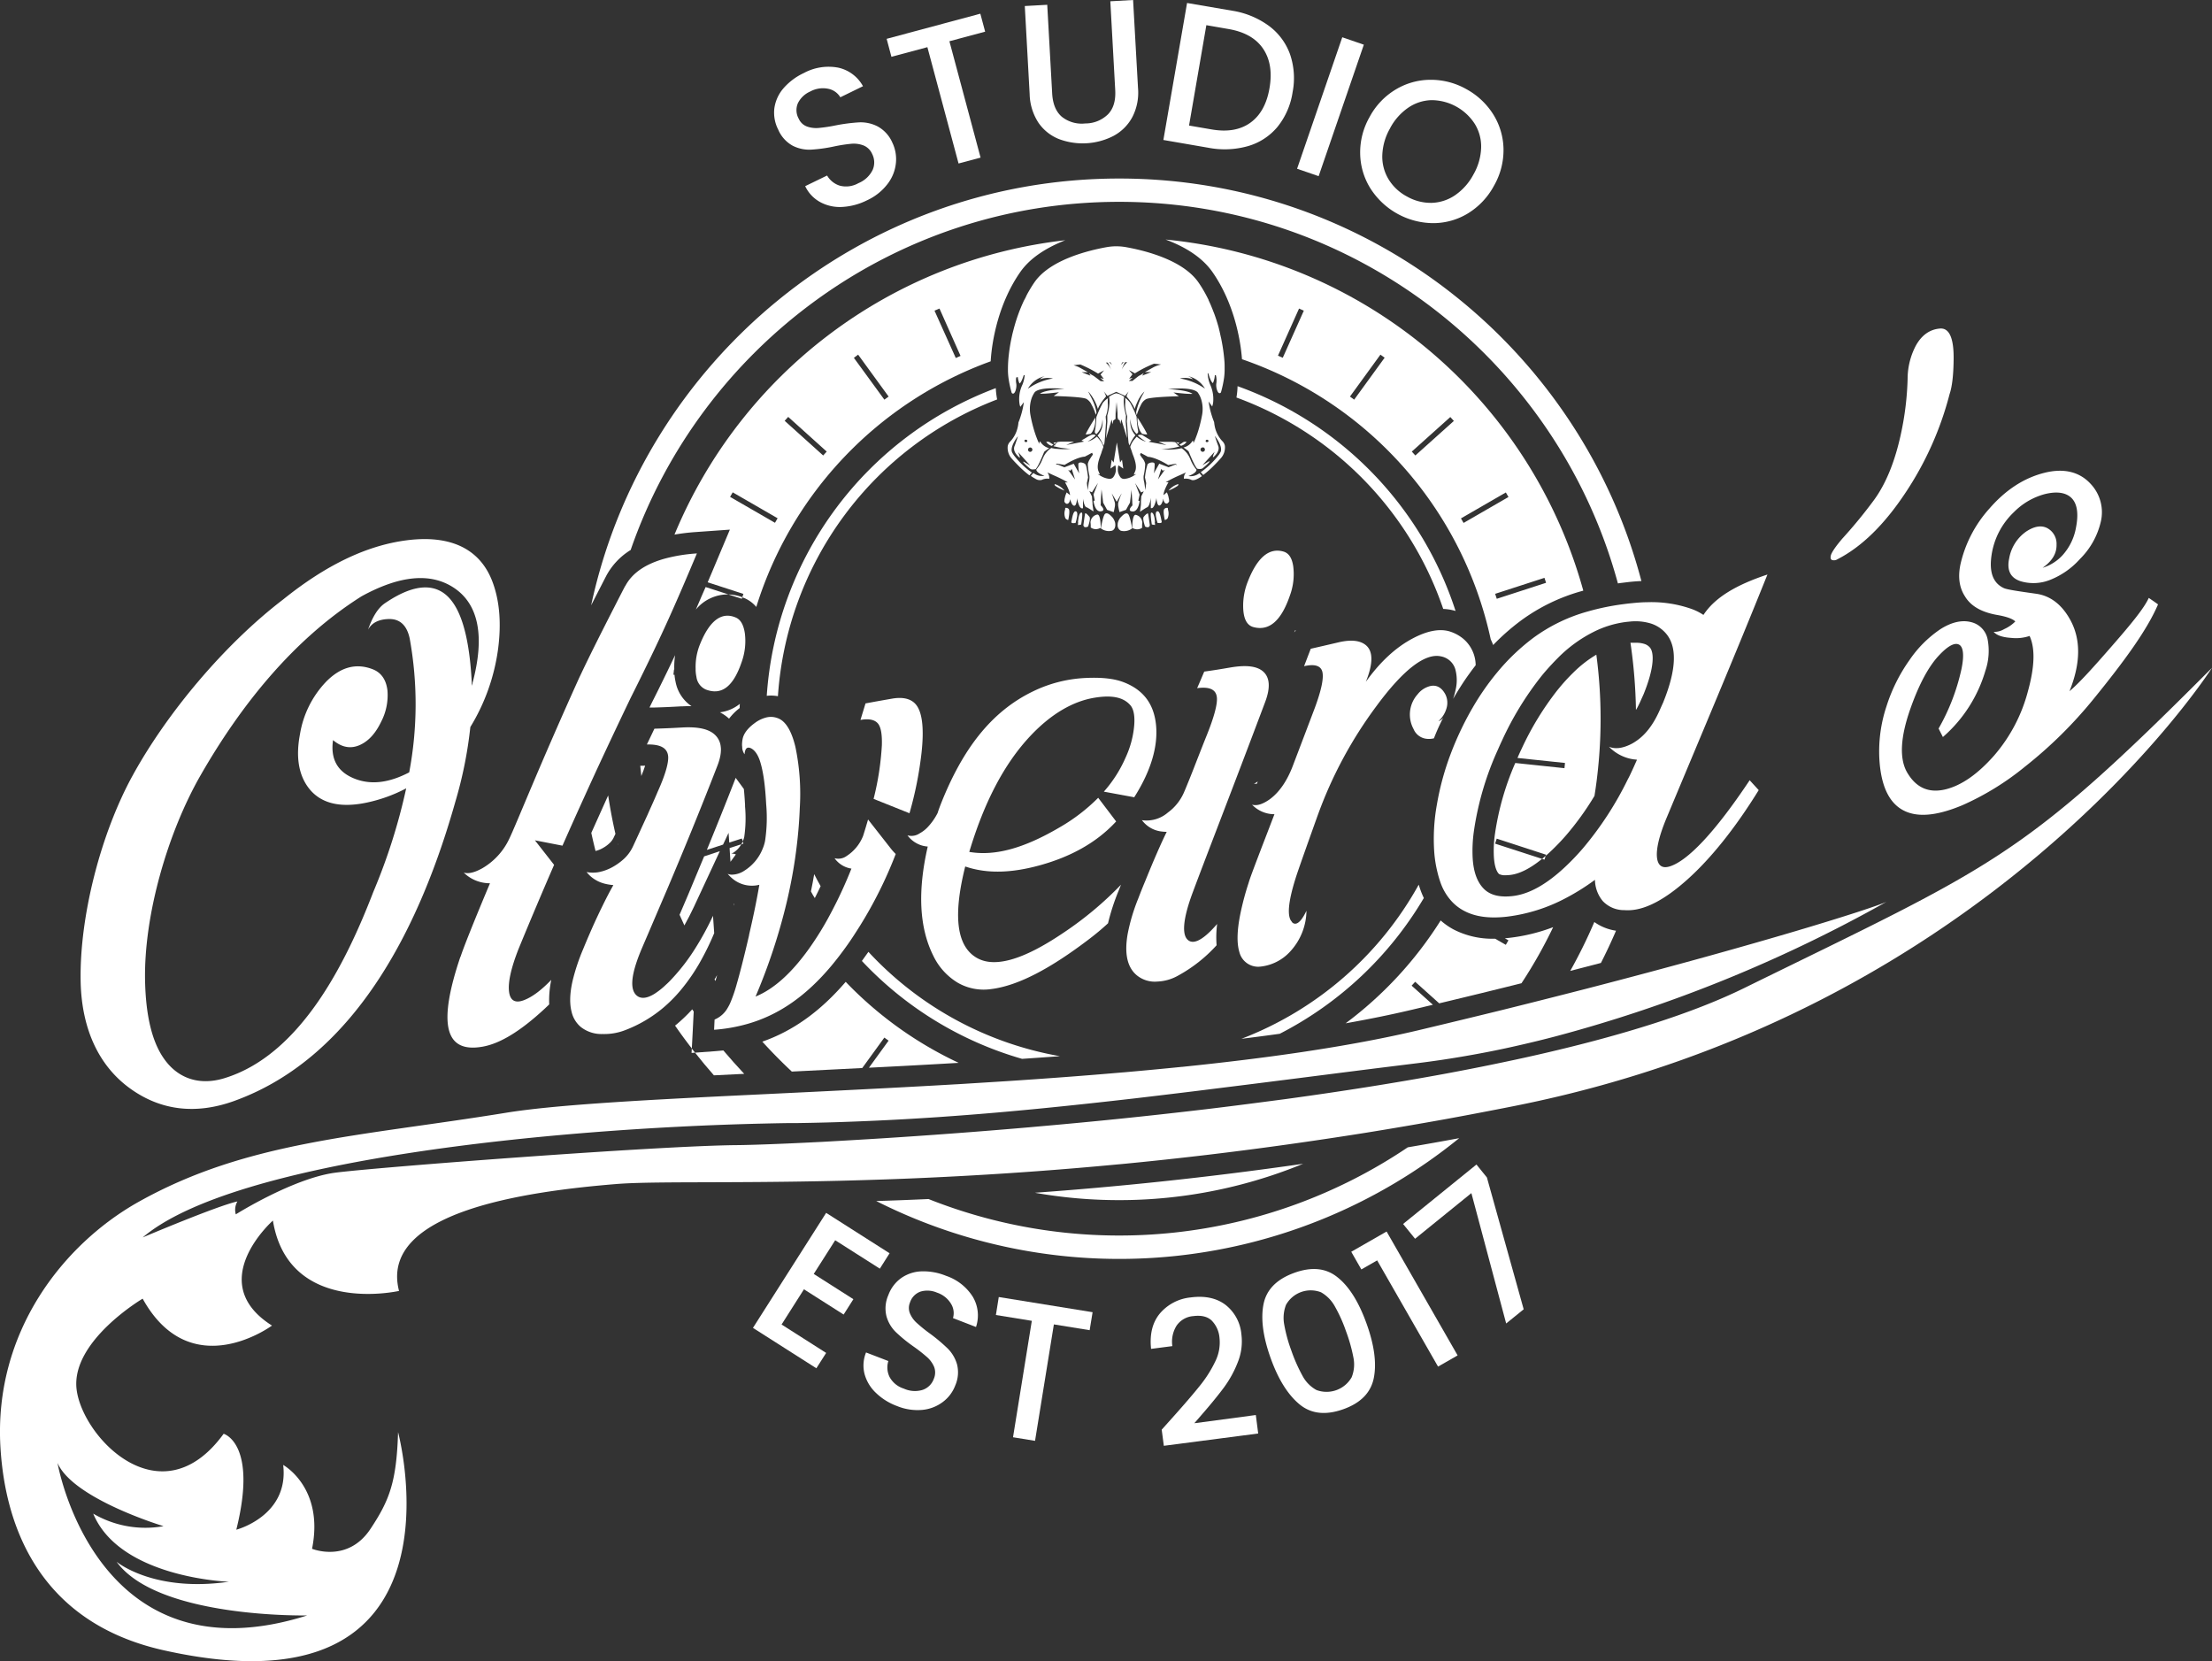 <svg xmlns="http://www.w3.org/2000/svg" viewBox="0 0 623.8 468.41"><rect x="0" y="0" width="623.8" height="468.41" fill="#333333" stroke="none"/><defs><style>.cls-1{fill:#fff;}</style></defs><g id="Camada_2" data-name="Camada 2"><g id="Camada_1-2" data-name="Camada 1"><path class="cls-1" d="M442.82,273.76c2.95-.76,5.84-1.5,8.65-2.24q2.28-4.47,4.26-9.09a14.05,14.05,0,0,1-6.12-2.45A142,142,0,0,1,442.82,273.76Z"/><path class="cls-1" d="M168.09,239.91a7.85,7.85,0,0,0,2.14-.92,8.66,8.66,0,0,0,1.29-.91l.09-.09a5.21,5.21,0,0,0,1.4-1.71c.17-.36.36-.74.55-1.16-.82-3.56-1.5-7.18-2.05-10.83-.39.85-.77,1.7-1.16,2.56q-1.8,4-3.6,8,.56,2.58,1.2,5.11Z"/><path class="cls-1" d="M461.94,199.14v0l.55-1.12c.44-1,.78-1.74,1-2.23,3.15-7.73,3-11.93,1.73-13.28a3.34,3.34,0,0,0-1.51-.95,7.45,7.45,0,0,0-2.38-.32c-.37,0-.74,0-1.13,0l-.4,0a145.87,145.87,0,0,1,1.55,18.94C461.55,199.88,461.75,199.52,461.94,199.14Z"/><path class="cls-1" d="M195.53,287.22l.1-2c-.14-.21-.29-.41-.42-.62a44.28,44.28,0,0,1-4.31,4.16c-.17.15-.35.29-.53.43,1.52,2.19,3.1,4.35,4.73,6.45l.29-5.56Z"/><path class="cls-1" d="M209.87,302.79q-3-3.21-5.88-6.6c-.72.08-1.44.15-2.17.2l-5.81.43c1.71,2.18,3.49,4.31,5.32,6.39Z"/><path class="cls-1" d="M397,323.51a145.6,145.6,0,0,1-135.15,14.58q-7.65.35-14.75.56A152,152,0,0,0,411.5,320.93Q404.15,322.29,397,323.51Z"/><path class="cls-1" d="M170.94,162.42h0a19.17,19.17,0,0,1,6.91-7.34c19.75-57.07,74-98.17,137.75-98.17,67.17,0,123.87,45.67,140.66,107.59l.67-.1,2.48-.3c1.24-.13,2.39-.22,3.48-.26C445.74,98.6,386.22,50.34,315.64,50.34c-73,0-134.2,51.64-148.93,120.33l1.4-2.74Z"/><path class="cls-1" d="M223.53,41.08a10.31,10.31,0,0,0,5.1,1.12,43.11,43.11,0,0,0,6.51-.89,43,43,0,0,1,4.92-.77,7.66,7.66,0,0,1,3.43.46,4.51,4.51,0,0,1,2.45,2.38,5.25,5.25,0,0,1,.15,4.54,7.7,7.7,0,0,1-4,3.72,7.05,7.05,0,0,1-5.2.73,6.28,6.28,0,0,1-3.64-2.88l-6.18,3A9.92,9.92,0,0,0,231.33,57a11.6,11.6,0,0,0,6.19,1.35,17.7,17.7,0,0,0,7-1.88,15.25,15.25,0,0,0,5.8-4.63A11.53,11.53,0,0,0,252.65,46a10.77,10.77,0,0,0-1-5.78,9.51,9.51,0,0,0-4.16-4.58,10.44,10.44,0,0,0-5.2-1.14,50,50,0,0,0-6.64.86,42.74,42.74,0,0,1-4.8.72,7.75,7.75,0,0,1-3.31-.42,4.1,4.1,0,0,1-2.29-2.18,4.92,4.92,0,0,1-.22-4.42,7,7,0,0,1,3.44-3.25,7.49,7.49,0,0,1,5.08-.78,5.13,5.13,0,0,1,3.43,2.4l6.39-3.12a10.5,10.5,0,0,0-7.06-5.25,14.7,14.7,0,0,0-9.64,1.54,17.32,17.32,0,0,0-5.74,4.31,10.94,10.94,0,0,0-2.55,5.58,10.46,10.46,0,0,0,1.09,6.07A9.33,9.33,0,0,0,223.53,41.08Z"/><polygon class="cls-1" points="261.53 13.3 270.32 46.1 276.53 44.44 267.74 11.63 277.82 8.93 276.46 3.86 250.04 10.95 251.39 16.02 261.53 13.3"/><path class="cls-1" d="M292.81,34.54a12.67,12.67,0,0,0,5.77,4.65A19,19,0,0,0,314,38.33a13,13,0,0,0,5.3-5.26,15,15,0,0,0,1.63-8.23L319.54,0l-6.42.36,1.38,25c.17,3-.49,5.24-2,6.83a9.1,9.1,0,0,1-6.44,2.62,9,9,0,0,1-6.62-1.89c-1.65-1.42-2.55-3.61-2.72-6.57l-1.39-25L289,1.7l1.37,24.84A15.4,15.4,0,0,0,292.81,34.54Z"/><path class="cls-1" d="M351.91,41.21a16.94,16.94,0,0,0,8.32-5.4A20.28,20.28,0,0,0,364.52,26a20.77,20.77,0,0,0-.74-10.75,17.23,17.23,0,0,0-6-8A23.85,23.85,0,0,0,347.37,3L334.76.84l-6.68,38.63,12.62,2.18A24.28,24.28,0,0,0,351.91,41.21ZM340.2,7.1l6.28,1.09q6.78,1.17,9.74,5.57T358,24.9q-1.15,6.66-5.4,9.71t-11,1.87l-6.28-1.08Z"/><rect class="cls-1" x="355.6" y="26.88" width="39.2" height="6.43" transform="translate(224.77 375.13) rotate(-71.03)"/><path class="cls-1" d="M386.49,53.16a21.19,21.19,0,0,0,17.68,9.76A18.85,18.85,0,0,0,414,60.15a20.47,20.47,0,0,0,7.32-7.79A20.16,20.16,0,0,0,424,42a19,19,0,0,0-2.89-9.75,20.66,20.66,0,0,0-7.63-7.14,20.3,20.3,0,0,0-10.06-2.61,19.09,19.09,0,0,0-9.81,2.73A20,20,0,0,0,386.23,33a20.08,20.08,0,0,0-2.65,10.35A19,19,0,0,0,386.49,53.16Zm5.52-17a16.18,16.18,0,0,1,5.18-5.83,12.07,12.07,0,0,1,6.61-2.09A14.58,14.58,0,0,1,415.94,35a12.1,12.1,0,0,1,1.75,6.69,16.16,16.16,0,0,1-2.17,7.51,16.39,16.39,0,0,1-5.2,5.86,12.36,12.36,0,0,1-6.63,2.14,13.6,13.6,0,0,1-6.93-1.8,13.43,13.43,0,0,1-5.21-4.91,12.33,12.33,0,0,1-1.73-6.75A16.35,16.35,0,0,1,392,36.2Z"/><path class="cls-1" d="M280.82,109.44a99.84,99.84,0,0,0-64.59,86.76,9.87,9.87,0,0,1,1.22-.07,10.34,10.34,0,0,1,1.93.18,96.49,96.49,0,0,1,61.82-83.68A22.47,22.47,0,0,1,280.82,109.44Z"/><path class="cls-1" d="M229.78,253.23c.56-1.09,1.11-2.21,1.64-3.36-.63-1.11-1.24-2.24-1.81-3.39-.27,1.62-.58,3.25-.92,4.87C229,252,229.4,252.61,229.78,253.23Z"/><path class="cls-1" d="M288.26,298.56c3.55-.24,7.09-.49,10.64-.75a96.36,96.36,0,0,1-54-29.42l-1,1.39c-.28.4-.55.79-.84,1.18a99.7,99.7,0,0,0,45.16,27.6Z"/><path class="cls-1" d="M407,171.7a14.3,14.3,0,0,1,3.48.57A100.1,100.1,0,0,0,349,108.89a21.73,21.73,0,0,1-.31,3.2A96.7,96.7,0,0,1,407,171.7Z"/><path class="cls-1" d="M401.53,253.21c-.32-.67-.62-1.38-.89-2.11-.2-.56-.39-1.11-.55-1.65a96.72,96.72,0,0,1-50,43.46q5.49-.68,10.81-1.42A100.46,100.46,0,0,0,401.53,253.21Z"/><path class="cls-1" d="M196.23,171.89a11.64,11.64,0,0,1,8.93-4.28h.26L199,165.53C198,167.74,197.13,169.84,196.23,171.89Z"/><path class="cls-1" d="M421.08,181.88a63.17,63.17,0,0,1,7.81-6.88,52.78,52.78,0,0,1,17.45-8.41l.16-.05a135.81,135.81,0,0,0-117.81-99c5.21,1.93,10.2,4.83,13.24,9.18,5.74,8.24,7.84,18.16,8.32,24.57a107.52,107.52,0,0,1,70.15,79v0A13.35,13.35,0,0,1,421.08,181.88Zm-59.33-81-1.35-.6L366.34,87l1.35.6Zm20.14,11.81-1.19-.87L389.29,100l1.19.86Zm17.25,15.74-1-1.1L409,117.59l1,1.1ZM436,164.33l-13.9,4.51-.46-1.4,13.91-4.51Zm-23.26-16.88-.74-1.28,12.66-7.31.74,1.28Z"/><path class="cls-1" d="M367.49,328.15c-27.73,4-53,6.53-75.64,8.17a136.52,136.52,0,0,0,75.64-8.17Z"/><path class="cls-1" d="M180.56,215.93c.08,1,.19,1.92.3,2.88.49-1.2.84-2.16,1.07-2.91Z"/><path class="cls-1" d="M190.15,188.73a23.23,23.23,0,0,1,.23-4c-1.41,3-2.93,6.12-4.64,9.59-.73,1.48-1.51,3-2.33,4.67l-.2.41s0,.07-.05.1l1.24,0c3.1-.09,4.6-.16,7.65-.33.74,0,1.45-.06,2.12-.06H195a10.65,10.65,0,0,1-4.49-6.89,13.25,13.25,0,0,1-.29-1.95l-.31,0,.16-1.47Z"/><path class="cls-1" d="M209.8,168.59a9,9,0,0,1,3.48,2.55,107.58,107.58,0,0,1,66.1-69.26c.38-6.38,2.42-16.66,8.32-25.14,2.92-4.2,7.68-7,12.71-9a135.84,135.84,0,0,0-110.2,83,59.18,59.18,0,0,1,5.88-.71l9.74-.69-3.79,9c-.86,2.06-1.68,4-2.47,5.85l10.07,3.27-.31,1ZM264.94,87l5.94,13.35-1.34.6-6-13.35ZM242,100l8.6,11.82-1.2.87L240.8,100.9Zm-19.72,17.55,10.86,9.78-1,1.1-10.86-9.78Zm-16.39,22.55.74-1.28,12.66,7.31-.74,1.28Z"/><path class="cls-1" d="M209.55,237a5.15,5.15,0,0,0,.34-1.07,36.78,36.78,0,0,0,.22-8.52l0-.44c-.09-1.66-.2-3.16-.34-4.51l-2.3-3.13c-2.94,7.56-5.71,14.41-8.13,20.31l4.57-1.49,1.55-3.31.2,2.74,3.55-1.15.26.81,0-.09Z"/><path class="cls-1" d="M198.57,241.47c-1.75,4.25-3.3,7.95-4.59,11l-2.34,5.47c.44,1,.9,2,1.36,3,.93-1.65,1.82-3.4,2.68-5.22L203,240Z"/><path class="cls-1" d="M202,275.8l.24-.85c-.24.41-.48.82-.74,1.22.09.15.19.29.27.43C201.86,276.34,201.94,276.08,202,275.8Z"/><path class="cls-1" d="M270.35,299.69a107.05,107.05,0,0,1-31.86-22.84c-7.11,8.28-14.82,13.83-23.51,16.86q4,4.4,8.32,8.44l19.86-1,6.23-8.58,1.2.86-5.54,7.63C253.36,300.65,261.82,300.19,270.35,299.69Z"/><path class="cls-1" d="M208.63,198.47a11.09,11.09,0,0,1-5.61,2.38,11.42,11.42,0,0,1,2.58,1.79,15.9,15.9,0,0,1,3-3C208.59,199.22,208.61,198.84,208.63,198.47Z"/><path class="cls-1" d="M206,243l1.52-2.08a2.68,2.68,0,0,0-1-.22l-.28,0a3.81,3.81,0,0,0,.69-.35,6.72,6.72,0,0,0,2.12-2.29l-3.3,1.07Z"/><path class="cls-1" d="M405.87,282.91q12.15-2.9,23.2-5.67A132.5,132.5,0,0,0,438,261.43a51.21,51.21,0,0,1-12.25,3l-1.36.14,1,.57-.74,1.27-3-1.72h-.35a23.91,23.91,0,0,1-11.3-2.57,19.11,19.11,0,0,1-3.72-2.58,107.89,107.89,0,0,1-26.8,29c6.6-1.17,12.9-2.45,18.81-3.85l5.8-1.38-6-5.39,1-1.09Z"/><path class="cls-1" d="M206.88,254.83l0,.59c0-.18.07-.35.11-.53Z"/><path class="cls-1" d="M443.64,189.7c-1.1,1.07-2.19,2.24-3.25,3.47-.43.5-.82,1-1.2,1.45A83.28,83.28,0,0,0,429,211.37c-.39.8-.73,1.58-1.06,2.35l13.4,1.41-.15,1.47-13.87-1.46a77.49,77.49,0,0,0-5.73,20,33.34,33.34,0,0,0-.31,6.39c.14,2.43.66,4.16,1.47,4.92a3.63,3.63,0,0,0,1.82.34,12.39,12.39,0,0,0,1.3-.08c2.65-.3,5.67-1.82,9-4.54l-13.24-4.29.46-1.41L436,241l-.1.32c.44-.38.89-.78,1.34-1.21a62,62,0,0,0,4.63-4.84,81.1,81.1,0,0,0,7.78-10.85q.68-4.18,1.08-8.44c.12-1.17.22-2.35.3-3.53q.35-4.84.35-9.78a136.31,136.31,0,0,0-1.2-18.07A33.31,33.31,0,0,0,443.64,189.7Z"/><path class="cls-1" d="M297.1,125.38a7.46,7.46,0,0,1-1-.63,1.2,1.2,0,0,0-1.05-.13,2.89,2.89,0,0,0,1.54,1.1Z"/><path class="cls-1" d="M297.38,136.48c.06.17.1.33.13.45a13.15,13.15,0,0,0,2.68,1.4A5.62,5.62,0,0,0,297.38,136.48Z"/><path class="cls-1" d="M320.29,145.17c-.9-.15-1,2.87-1,3.8l.07-.05.34.12a2.47,2.47,0,0,0,2.39-.22,8.44,8.44,0,0,1,.05-1.43A2.35,2.35,0,0,0,320.29,145.17Z"/><path class="cls-1" d="M300.4,143.22c0,.19,0,.4-.08.61a3.45,3.45,0,0,0,.14,2.33,1.31,1.31,0,0,0,.79.46c.17-.78.55-2.75.09-3.14A1,1,0,0,0,300.4,143.22Z"/><path class="cls-1" d="M311,113.61a28.85,28.85,0,0,0-1.81,4,31.68,31.68,0,0,1-.32,3.37c-.34,1.3.16,1.27.16,1.27l.16.18a5.69,5.69,0,0,0,1.69-4.21,5.34,5.34,0,0,1-1.36,4.59,10,10,0,0,1,1.68,2.85l.24-.61c.24-1.79.39-5.44.47-5.85s-.23-1.86,0-2a9.38,9.38,0,0,0,.52-3.13,13,13,0,0,1,0-1.78A6.66,6.66,0,0,0,311,113.61Z"/><path class="cls-1" d="M317.81,117.13c.21.18-.11,1.55,0,2s.23,4,.48,5.85l.24.61a10.13,10.13,0,0,1,1.67-2.85,5.38,5.38,0,0,1-1.36-4.6,5.65,5.65,0,0,0,1.69,4.22l.17-.18s.49,0,.15-1.27a29.11,29.11,0,0,1-.32-3.38,28.38,28.38,0,0,0-1.82-3.95,6.87,6.87,0,0,0-1.4-1.4,13,13,0,0,1,0,1.78A9.38,9.38,0,0,0,317.81,117.13Z"/><path class="cls-1" d="M298.09,124.69l-1,.12.25.38Z"/><path class="cls-1" d="M322.53,145.74c-.31.4.08,1.8.38,2.72l.14.06a1.21,1.21,0,0,0,.83.12.64.64,0,0,0,.29-.29l.09-.24c-.13-1-.41-2.91-.49-3.24S323,145.14,322.53,145.74Z"/><path class="cls-1" d="M310,149l.33-.12.08,0c0-.93-.08-3.94-1-3.79a2.35,2.35,0,0,0-1.88,2.21,8.51,8.51,0,0,1,.06,1.43A2.44,2.44,0,0,0,310,149Z"/><path class="cls-1" d="M311.67,144.86c-.55.38-1.07,3.26-1.22,4.12l.18.13a3.75,3.75,0,0,0,3,.52c1.25-.56.83-2.29.83-2.29a4.24,4.24,0,0,0-.65-1.35C313.16,145.28,312.33,144.41,311.67,144.86Z"/><path class="cls-1" d="M318.06,144.88c-.66-.45-1.49.43-2.16,1.14a4.07,4.07,0,0,0-.65,1.34,3.22,3.22,0,0,0-.06.63,1.69,1.69,0,0,0,.9,1.66,3.75,3.75,0,0,0,3-.53l.17-.12C319.14,148.13,318.61,145.26,318.06,144.88Z"/><polygon class="cls-1" points="303.89 148.03 304.02 148.03 303.89 148.01 303.89 148.03"/><path class="cls-1" d="M306,144.86c-.08.33-.35,2.26-.48,3.24l.08.24a.63.63,0,0,0,.3.29,1.27,1.27,0,0,0,.83-.12l.13-.07c.3-.91.69-2.32.38-2.71C306.73,145.13,306.06,144.42,306,144.86Z"/><path class="cls-1" d="M302.13,147.13v.15c.05.21.42.29.94.2l.24,0c.28-.92.82-2.89.23-3.23C302.76,143.79,302.46,145.42,302.13,147.13Z"/><path class="cls-1" d="M304.9,147.89c.15-.94.5-3.27.17-3.35-.71-.17-1,1.66-1.07,2.79h.08l-.08.31a3.9,3.9,0,0,0,0,.4,3.64,3.64,0,0,0,.77-.11Z"/><path class="cls-1" d="M312.28,118.93l-.38,4.68c.53-1.72,1.6-5.31,1.6-5.31l.29,1.33.17-1.06.63-.44V118h0v0l0-.21h0l.05-4.43.24,3.23.24-3.26.05,4.43h.05l.05.26v.08h-.13v0l.63.45.17,1,.29-1.32s1.07,3.59,1.6,5.31l-.38-4.68.09-1.72s-1-3.38-.5-5.24a4.82,4.82,0,0,0-2.29-1,5.66,5.66,0,0,0-2,1c.52,1.86-.49,5.24-.49,5.24Z"/><path class="cls-1" d="M326.2,144.23c-.59.33-.05,2.31.24,3.22l.23,0c.52.09.89,0,.94-.21v-.14C327.27,145.43,327,143.8,326.2,144.23Z"/><polygon class="cls-1" points="325.85 148.02 325.71 148.04 325.86 148.04 325.85 148.02"/><path class="cls-1" d="M329.32,143.22a1,1,0,0,0-.94.26c-.45.39-.07,2.36.1,3.15a1.41,1.41,0,0,0,.79-.46,3.48,3.48,0,0,0,.14-2.34C329.37,143.62,329.35,143.41,329.32,143.22Z"/><path class="cls-1" d="M324.66,144.55c-.33.07,0,2.41.17,3.35l.12,0a4.38,4.38,0,0,0,.76.11,2.17,2.17,0,0,0,0-.4l-.09-.32.08,0C325.69,146.21,325.37,144.38,324.66,144.55Z"/><path class="cls-1" d="M312.07,69.69c-5.16.93-15.93,3.55-20.32,9.87-.26.37-.51.75-.75,1.13s-.48.78-.71,1.17l-.46.8c-.17.32-.34.63-.5,1s-.36.7-.52,1c-.08.16-.16.32-.23.48-.16.36-.32.71-.47,1.06a46.74,46.74,0,0,0-1.93,5.44q-.19.66-.36,1.32T285.55,94a1.74,1.74,0,0,0-.05.22c-.1.43-.19.86-.28,1.27-.35,1.67-.59,3.25-.74,4.66a34.94,34.94,0,0,0-.23,3.52h0V104a1.93,1.93,0,0,0,0,.24c0,.16,0,.31,0,.45a17.86,17.86,0,0,0,.23,2.41,29,29,0,0,0,.83,3.68c.85.93,1.51-1.5,1.28-2.64a4.73,4.73,0,0,1,0-1.71l.43-.13a5.69,5.69,0,0,0,.49,1.83c.42-.19.88-1.38,1.18-2.31l.28-.08a8.88,8.88,0,0,1-.65,2.75,9.42,9.42,0,0,0-.83,5.23,4.3,4.3,0,0,0,.25,1l1-1.33,0-.07s0,0,0,.05a23.87,23.87,0,0,1-1.53,5.75,9.33,9.33,0,0,1-.32,1.78,8.37,8.37,0,0,1-1.33,2.79,6.4,6.4,0,0,1-.71.85,2.44,2.44,0,0,0-.66,1.23,4.54,4.54,0,0,0,1.18,3.6c.55.62,1.1,1.2,1.63,1.73a29.74,29.74,0,0,0,3.3,2.94c.19-.22.43-.5.71-.79a22.25,22.25,0,0,1-4.75-4.45,7.34,7.34,0,0,1-.77-1.13l-.07-.14c-.44-1,.29-2.5.91-3.5a10.16,10.16,0,0,1,.72-1c0,.09-.17.57-.38,1.18s-.36,1.06-.57,1.59c-.57,1.48.91,2.81,1.36,3.19s-.28-1.33-.34-1.5l3.44,3.8-1.77-1.05c-1-.43,1.34,1.69,1.85,2a1.22,1.22,0,0,0,.63.13,4.54,4.54,0,0,0,.81-.09,7.54,7.54,0,0,0,.72-1.15c.22-.42.45-.88.65-1.35l.38-.85c.35-.82.61-1.48.67-1.56a15.54,15.54,0,0,1,1.39-1,4.05,4.05,0,0,1-2.49-1.79c-.29-.39-.31.56-.31.56a15.76,15.76,0,0,1-.73-1.67c-.27-.69-.55-1.51-.83-2.47a2.33,2.33,0,0,1-.07-.25c-.11-.37-.21-.75-.31-1.15-.19-.74-.37-1.55-.53-2.41a9.57,9.57,0,0,1,.13-4.32h0a6.93,6.93,0,0,1,1-2.2h0s.87-1.75,8.43-1c0,0-5.3.16-6.91,1.33a9.29,9.29,0,0,0,1.06,0c1.1,0,4.31-.4,4.31-.4l-.78.55-.72.52s6.92.13,8.93.69l.22.07a3.53,3.53,0,0,1,1.52,1.65,14.94,14.94,0,0,1,1,2.22c0,.11.08.22.11.32l.06.17.06.2c0-.1.05-.2.08-.3a0,0,0,0,1,0,0,3.37,3.37,0,0,1,.1-.34.09.09,0,0,0,0,0,13,13,0,0,0-1.26-3.81c-.26-.55-.51-1-.7-1.4a0,0,0,0,1,0,0c-.07-.13-.13-.25-.19-.35s-.19-.34-.21-.38a3.2,3.2,0,0,1,.27.25l0,0a13.23,13.23,0,0,1,2.48,4.65c.11-.28.22-.53.32-.74a16.08,16.08,0,0,1,1.94-2.73c.13-.16-.48-1.32-.57-1.48l1,1.27,0,0,2-.92.5-.23v0l.49.23,2,.91,0,0,1-1.26c-.09.16-.69,1.32-.56,1.48a15.67,15.67,0,0,1,1.94,2.73c.1.21.21.47.32.74a15.59,15.59,0,0,1,.73-1.91,9.44,9.44,0,0,1,1.75-2.75l0,0a3.2,3.2,0,0,1,.27-.25s-.1.17-.21.38-.11.2-.18.32a0,0,0,0,0,0,0,17.79,17.79,0,0,0-1.95,5.13,1,1,0,0,0,0,.16,2.17,2.17,0,0,1,.07.24l0,.1.09.33.06-.19.11-.33c0-.09.06-.18.1-.28a16.53,16.53,0,0,1,.92-2.09,3.57,3.57,0,0,1,1.54-1.67l.23-.07c2-.56,8.92-.7,8.92-.7l-1.28-.91-.23-.16s3.21.38,4.31.39a9.29,9.29,0,0,0,1.06,0c-1.6-1.17-6.9-1.32-6.9-1.32,7.55-.77,8.42,1,8.42,1h0a6.58,6.58,0,0,1,.88,1.74A9.21,9.21,0,0,1,339,117c-.13.7-.27,1.37-.42,2s-.26,1.06-.4,1.55h0a27,27,0,0,1-.89,2.71,16.4,16.4,0,0,1-.73,1.69s0-1-.31-.56a4.05,4.05,0,0,1-2.49,1.79,15.58,15.58,0,0,1,1.4,1.05c.06.07.31.73.67,1.56l.37.85c.17.35.33.71.51,1.05a7.32,7.32,0,0,0,.87,1.44,2.36,2.36,0,0,0,1.44,0l.12-.08c.68-.5,2.67-2.33,1.73-1.93l-1.36.81-.42.25.53-.58h0l2.91-3.22c-.07.17-.77,1.85-.34,1.5s1.92-1.71,1.35-3.19c-.21-.54-.41-1.11-.57-1.6s-.37-1.08-.39-1.17a10.16,10.16,0,0,1,.72,1c.63,1,1.36,2.49.92,3.5a3.94,3.94,0,0,1-.32.56l-.15.23a22.92,22.92,0,0,1-5,4.84h0l-.14.1.08.09a8.84,8.84,0,0,1,.63.69,28.75,28.75,0,0,0,3.29-2.94c.53-.53,1.08-1.12,1.63-1.74a4.53,4.53,0,0,0,1.19-3.53,2.46,2.46,0,0,0-.68-1.29,6.4,6.4,0,0,1-.71-.85,8.52,8.52,0,0,1-1.47-3.36,11.74,11.74,0,0,1-.18-1.21,24.1,24.1,0,0,1-1.55-5.8l1,1.4a5,5,0,0,0,.3-1.42,9.84,9.84,0,0,0-.88-4.78,9.25,9.25,0,0,1-.69-3.17l.17,0c.28.95.82,2.55,1.32,2.78a6,6,0,0,0,.53-2.28l.3.09a5.9,5.9,0,0,1,.14,2.19c-.24,1.14.43,3.57,1.28,2.64a30.85,30.85,0,0,0,.89-4.15,18.1,18.1,0,0,0,.15-1.94c0-.42,0-.9,0-1.42,0-1-.12-2.2-.28-3.52-.13-1.1-.32-2.3-.57-3.57-.06-.34-.13-.68-.21-1s-.15-.71-.24-1.07c0-.09,0-.18-.07-.28s0-.06,0-.09c-.07-.28-.14-.56-.22-.85,0,0,0-.05,0-.07-.1-.4-.21-.81-.34-1.22-.05-.18-.1-.36-.16-.54s-.18-.59-.28-.89-.21-.62-.32-.94l-.06-.17c-.12-.34-.25-.69-.38-1s-.19-.5-.29-.75a1,1,0,0,0-.09-.22c-.13-.32-.26-.65-.41-1s-.39-.88-.6-1.32l0-.09c-.2-.4-.4-.8-.61-1.2,0,0,0,0,0,0-.22-.42-.45-.85-.69-1.26s-.34-.59-.52-.88-.21-.34-.32-.51c-.24-.38-.49-.76-.75-1.13-4.41-6.31-15.1-8.93-20.22-9.86A15.67,15.67,0,0,0,312.07,69.69Zm5.75,32.52a5.56,5.56,0,0,0-1.48,2.06,13.34,13.34,0,0,1,.92-2.13h.57a.06.06,0,0,1,.06,0A.13.13,0,0,0,317.82,102.21Zm-.89-.08a5.69,5.69,0,0,0-.85.81c.07-.13.23-.44.47-.81Zm-3.34.8a6.06,6.06,0,0,0-.8-.77h.35A6.22,6.22,0,0,1,313.59,102.93Zm-.27,1.32a5.5,5.5,0,0,0-1.47-2,4.7,4.7,0,0,1,.53,0h.05l0,.07A12.65,12.65,0,0,1,313.32,104.25Zm-23.86,20.4h0a.4.4,0,0,1-.15,0,.38.38,0,0,1-.41-.35.36.36,0,0,1,.22-.31.39.39,0,0,1,.18,0,.38.38,0,0,1,.41.34A.35.35,0,0,1,289.46,124.65Zm1.06,1.53a.61.61,0,0,1,.62.61.63.63,0,0,1-.61.62.61.61,0,0,1-.62-.61.61.61,0,0,1,.41-.58A.45.45,0,0,1,290.52,126.18Zm-.65-16.57a7.37,7.37,0,0,1,4.78-3.54,3.52,3.52,0,0,0-1.39.88,6.73,6.73,0,0,1,3.68-.23A16.93,16.93,0,0,0,289.87,109.61Zm20.5-2.15c-1.05-.81-1.93-1.47-2.05-1.52a13.82,13.82,0,0,1-1.21-.72l.44.72-2.54-1,1.79,0-2.49-1.38a8.18,8.18,0,0,0-1.56-.57c.63-.08,1.27-.16,1.91-.22a34.62,34.62,0,0,1,5,2.57l1.7-.91-1,1.18.93,1.23,0,0h0l-1-.25.65.53.13.11.33.27Zm28.8,19.93a.56.56,0,0,1-.38-.14.61.61,0,0,1,.39-1.09.65.65,0,0,1,.2,0,.63.63,0,0,1,.41.58A.61.61,0,0,1,339.17,127.39Zm-6.44-20.68a6.73,6.73,0,0,1,3.68.23,3.52,3.52,0,0,0-1.39-.88,7.41,7.41,0,0,1,4.79,3.53A17,17,0,0,0,332.73,106.71Zm8.08,17.61a.37.37,0,0,1-.41.34.4.4,0,0,1-.15,0,.35.35,0,0,1-.25-.32.38.38,0,0,1,.41-.35.41.41,0,0,1,.19.05A.34.34,0,0,1,340.81,124.32Zm-15.46-20.8-2.48,1.39h1.79l-2.54,1,.43-.73a13.42,13.42,0,0,1-1.2.72c-.13,0-1,.71-2,1.51h-1l.31-.26.12-.09.65-.54-1,.25h0v0l.94-1.23-1-1.18,1.69.91a31.81,31.81,0,0,1,5.38-2.72c.68.06,1.37.14,2,.23A9.25,9.25,0,0,0,325.35,103.52Z"/><path class="cls-1" d="M332.21,136.93c0-.12.07-.28.13-.46a5.69,5.69,0,0,0-2.81,1.86A13.44,13.44,0,0,0,332.21,136.93Z"/><path class="cls-1" d="M333.88,135a3.6,3.6,0,0,1,2.12.32c.49.21,1.28,0,2.28-.63.22-.13.44-.28.68-.44l-.38-.45-.32-.38a4.12,4.12,0,0,1-3.13.81s2.26-.75,2.29-1.78a14.5,14.5,0,0,1-1.12-1.65c-.16-.3-.32-.61-.46-.93l-.07-.18a4.68,4.68,0,0,0-.19-.45,6.56,6.56,0,0,0-2-2.59,2.58,2.58,0,0,0-.31-.22l-.09-.05a10.06,10.06,0,0,1-1.14.22,17.84,17.84,0,0,1-2.49.16c-.61,0-1.28,0-2-.08,0,0,.92,0,2.11-.2a18.1,18.1,0,0,0,2.17-.39c.26-.06.52-.13.76-.21l-.34-.34-.27.14.16-.24-.31-.32-.41-.45-.87-.09h-.18c-.48,0-1.55,0-2.41,0h-1.21l1,.42,1.22.51-1.36-.26h0l-2.58-.48-.36-.07-.74-.14.77-.35-.2-.11-.8-.47-1-.61-.66-.41c-.41,0-.89-.07-1.07.12l-.08.08a8.39,8.39,0,0,0,.75.66,12.64,12.64,0,0,0,1.55,1.07,6.65,6.65,0,0,1-2.09-1,4.81,4.81,0,0,1-.54-.41c-.16.17-.34.38-.54.62a0,0,0,0,1,0,0,6.07,6.07,0,0,0-1.26,2.17l0,.21c.23.62.45,1.23.52,1.5.13.57,1.62,3.49.83,5.28l-.36.85,0,.07h.05l.65-.18s-.23.17-.6.39a6,6,0,0,1-2.84,1,1.31,1.31,0,0,1-1.16-.66,3.64,3.64,0,0,1-.44-3.17l.19.13,1.17.79-.36-2.51-.53.79-.36-2.19-.44-2.72-.13-.74,0-.21,0,.22-.35,2.22-.18,1.07-.38,2.36-.53-.8-.36,2.5,1.2-.82.16-.11a3.65,3.65,0,0,1-.43,3.17,1.34,1.34,0,0,1-1.23.66h0a6,6,0,0,1-2.72-1c-.32-.18-.54-.34-.62-.38l0,0h0l.68.17-.39-.91c-.79-1.79.69-4.71.82-5.29.07-.27.29-.88.52-1.5l0-.21a6.07,6.07,0,0,0-1.26-2.17c-.2-.24-.39-.45-.55-.63a5,5,0,0,1-.55.42,6.64,6.64,0,0,1-2.08,1,13.46,13.46,0,0,0,1.55-1.07c.27-.22.52-.45.75-.67l-.08-.07c-.19-.19-.66-.18-1.07-.12L307,123l-.95.57-.82.47-.25.14.78.35-.13,0-1,.19-2.58.49-1.37.26,1.22-.52,1-.42h-1.19c-.85,0-1.92,0-2.41,0h-.19l-.88.09c-.17.2-.43.48-.71.77l.16.25-.27-.14-.12.12,0,0c-.06.07-.13.13-.19.19l.35.1.11,0a16.58,16.58,0,0,0,2.5.47c1.18.16,2.09.2,2.09.2-.72,0-1.38.08-2,.08a19.53,19.53,0,0,1-2.16-.11l-.22,0a9.94,9.94,0,0,1-1.29-.24l-.08.06a6.21,6.21,0,0,0-2.27,2.8,3.07,3.07,0,0,0-.2.45,1.42,1.42,0,0,1-.08.18,7.79,7.79,0,0,1-.6,1.19,13.28,13.28,0,0,1-1,1.4c0,1,2.3,1.77,2.3,1.77a3.91,3.91,0,0,1-3-.71l-.14-.08-.71.82A10.7,10.7,0,0,0,292,135a2.28,2.28,0,0,0,1.75.33,3.55,3.55,0,0,1,2.13-.32,2.3,2.3,0,0,0-.5-1.77c.11,0,.84.36,1.76.78a36.67,36.67,0,0,1,4,2h-.8a15.27,15.27,0,0,1,1.1,2.25c0,.07.05.14.07.21h0a4.85,4.85,0,0,1,.23.93,1.5,1.5,0,0,1,0,.2l-.16-.14-.51-.41-.26-.22-.16.37a6.91,6.91,0,0,0-.29.84s0,.06,0,.08a4.45,4.45,0,0,0-.2,1.32,1.37,1.37,0,0,0,.44.52.52.52,0,0,0,.6,0c.48-.26.56-1,.57-1.31v-.15l0,.12c0,.08,0,.19.07.32a5,5,0,0,0,.52,1.23,1,1,0,0,0,.32.33.47.47,0,0,0,.22.09.34.34,0,0,0,.24-.06.81.81,0,0,0,.28-.36,5.73,5.73,0,0,0,.33-1.73,7.68,7.68,0,0,0,.65,2.23,1.85,1.85,0,0,0,.25.37h0l0,0a1.18,1.18,0,0,0,.32.27h.44l0-1.64v-1.28a1.09,1.09,0,0,0,0,.12c0,.19.08.59.18,1,.16.64.4,1.35.77,1.52l.1,0a2.54,2.54,0,0,1,.39.21c.47.26,1,.62,1.3.82l0,0,.22.15v0l-.27-1.94,0-.41-.05-.49-.09-1.08,0-.28-.05-.1-.71-1.43.75.32,1.68-2.64-1.26,3.25.16.75v0l.13.64.07.32-.35.12s.29,2.7,1.73,2.93a1,1,0,0,0,.3,0c1.46-.11.39-1.3.07-1.62l-.09-.09.05-.82,0-.55.08-1.3v0l.12-1.8.22,1.75.24,2,.74,1.33.38.69,1.84.64s.18-.65.29-1.33a3.55,3.55,0,0,0,.06-1.31c-.05-.21-.15-.53-.27-.88s-.23-.67-.34-1-.24-.65-.28-.78l.52.87.4.67.49.83.46-.81.4-.69.49-.84c0,.13-.16.42-.3.77s-.23.62-.34.93-.23.71-.29.92a3.88,3.88,0,0,0,.07,1.32c.11.68.29,1.32.29,1.32l1.83-.64.4-.73.72-1.3.23-1.85v-.13l.14-1.07.08-.67,0,.37.1,1.46v.08l.1,1.5,0,.27.05.82-.11.11c-.34.35-1.33,1.49.1,1.59a1,1,0,0,0,.3,0c1.44-.23,1.73-2.93,1.73-2.93l-.36-.11.07-.33.13-.62v0l.16-.76-1.26-3.24,1.68,2.63.75-.32-.71,1.45,0,.08,0,.26v0l-.09,1.09,0,.46,0,.44-.26,2s.82-.57,1.52-1a2.93,2.93,0,0,1,.38-.21l.15-.08c.36-.16.61-.85.78-1.48s.21-1.14.22-1.17v1.33l0,1.58h.36a1.23,1.23,0,0,0,.33-.28,0,0,0,0,1,0,0,.35.35,0,0,1,.05-.08,2.49,2.49,0,0,0,.2-.32,7.81,7.81,0,0,0,.64-2.21,5.87,5.87,0,0,0,.34,1.73.93.93,0,0,0,.21.31h0a.34.34,0,0,0,.3.11.51.51,0,0,0,.25-.11,1.09,1.09,0,0,0,.29-.31,4.86,4.86,0,0,0,.48-1.13c0-.17.08-.32.1-.42l0-.13v.16c0,.33.1,1,.57,1.3a.54.54,0,0,0,.61,0,1.42,1.42,0,0,0,.43-.52,3.82,3.82,0,0,0-.15-1.11,1.6,1.6,0,0,0-.05-.21s0-.05,0-.08v0h0v0c-.08-.27-.18-.54-.28-.79l-.15-.37-.27.22-.53.45-.14.11a.88.88,0,0,1,0-.16,4.85,4.85,0,0,1,.23-1l.07-.21a14.66,14.66,0,0,1,1.09-2.25h-.79a38,38,0,0,1,4-2l1.76-.78A2.29,2.29,0,0,0,333.88,135Zm-32.22-1.92h0l-.42-.6.57.27.42-.53.55,1.73.39,1.25Zm6.1-4.27-.38.6a4.41,4.41,0,0,0-.61,1.38,17.64,17.64,0,0,0,.46,3.4,5.38,5.38,0,0,1-.2,1.87l-.29,2.15-.23-2,.33-1.57s-.34-3.18-.74-3.7-1.9-.83-2-.12a14.25,14.25,0,0,0,.24,2.67l-1.54-2.73-2.63,1L298.3,131h-.56l.33-.27,0,0,.29.05,1.86.31s3.42-2.2,5.7-2.33l1-.52.56-.31.5-.27.22.53S308,128.44,307.76,128.81Zm20.31,4.24h0l-1.51,2.14.4-1.27.53-1.71.42.53.57-.28Zm3.35-2.05h0l-1.87.75-2.63-1-1.53,2.72a14.33,14.33,0,0,0,.23-2.66c-.1-.71-1.62-.4-2,.12a16.71,16.71,0,0,0-.73,3.71l.34,1.56-.23,2-.3-2.14a5.25,5.25,0,0,1-.19-1.87,18.7,18.7,0,0,0,.45-3.4,3.88,3.88,0,0,0-.57-1.29A5.36,5.36,0,0,0,322,129c-.27-.43-.51-.76-.51-.76l.21-.53.61.33.49.26.93.51c2.29.13,5.71,2.32,5.71,2.32l1.85-.32.29,0h0l.09.07.26.23Z"/><path class="cls-1" d="M332.58,124.81l-1-.12.72.5Z"/><path class="cls-1" d="M306.23,122.51c.21,0,.85-.1,1.32-.17,1.06-1,1.42-3.15,1.35-4.15a2.67,2.67,0,0,1,0-.49C308.13,118.94,305.94,122.51,306.23,122.51Z"/><path class="cls-1" d="M322.14,122.35a12.85,12.85,0,0,0,1.32.17c.29,0-1.9-3.56-2.68-4.8a2.69,2.69,0,0,1,0,.49C320.72,119.2,321.09,121.4,322.14,122.35Z"/><path class="cls-1" d="M334.62,124.62a1.2,1.2,0,0,0-1.05.13,6.22,6.22,0,0,1-1,.62l.49.34A2.93,2.93,0,0,0,334.62,124.62Z"/><path class="cls-1" d="M36.92,307.08c8.52,6.05,18.36,7.26,29.2,3.33,34.93-12.64,52.83-50.81,62.29-84.34A118.14,118.14,0,0,0,132.64,205a56.67,56.67,0,0,0,7.81-21.9c1-7.52.42-14.05-1.74-19.5-3.53-8.82-11.6-12.77-23.73-11.29-11.73,1.44-23.29,7.21-35.08,16.68-16.47,12.58-32.74,31.91-42.5,49.69-8.85,16.1-15,39.46-14.66,58C23,289.92,27.74,300.57,36.92,307.08ZM56.51,218.7c11.11-19.4,26-38.3,45.46-50.57q16.2-8.87,26-2.41c7,4.61,8.84,13.67,5.26,26.95,0,0,0-.08.05-.08s-.07.31-.2.79c-.49-11.35-2.31-19.23-5.41-23.54-4-5.64-10.43-5.64-19,.17q-2.94,1.91-4.88,7.54c1-1.88,2.93-2.91,5.75-3,3.19-.12,5.21,1.74,6,5.5a103.39,103.39,0,0,1-.14,37.73c-5.74,3-10.92,3.63-15.6,1.7s-6.64-5.53-5.88-10.79c2.53,2.13,5.15,2.56,7.81,1.26,2.34-1.13,4.25-3.3,5.74-6.41a16.23,16.23,0,0,0,1.8-8.8c-.35-3.1-1.8-5.15-4.24-6.06q-7-2.67-13.12,3.6A27.87,27.87,0,0,0,84.6,207c-1.2,6.26-.43,11.28,2.3,15,3.21,4.35,8.52,5.84,15.86,4.44a42.71,42.71,0,0,0,11.79-4.15,166,166,0,0,1-9.28,29.22c-7.7,20-20.57,46.06-42.13,52.55-7,2.09-13,0-16.87-5.51-3.5-4.92-5.16-12.48-5.36-22C40.53,257.92,47.38,234.65,56.51,218.7Z"/><path class="cls-1" d="M126.58,250.34l0,0a1.08,1.08,0,0,0,.08-.19Z"/><path class="cls-1" d="M136,244.83c-2.09,1.16-3.84,1.63-5.22,1.22a10.49,10.49,0,0,0,7.4,3c-4.93,11.7-7.65,18.66-8.29,20.7l-.08.1c-6.36,18.89-4.39,27.16,6.26,25.28,5.11-.89,10.92-4.57,17.58-10.75l1.23-1.17a28.51,28.51,0,0,1,.58-6.92c-2.81,2.92-5.38,4.85-7.74,5.74s-3.81.17-4.15-2.31c-.37-2.64.53-6.73,2.69-12.21q4.88-11.87,10-23.65l-5.41-6.92,7.77,1.51q3.09-7,6.28-14,2.66-5.87,5.38-11.69,3.74-8,7.58-16c.89-1.78,1.73-3.46,2.52-5.06,6.38-12.92,10-21,16.15-35.65a46.17,46.17,0,0,0-8.86,1.41c-5.42,1.47-9.39,4-11.38,7.87v-.09q-1.49,2.87-2.82,5.49c-4.25,8.29-7.46,14.73-9.59,19.25l-.53,1.11c-11.49,25.39-17.69,41.19-19.76,45.47A18.87,18.87,0,0,1,136,244.83Z"/><path class="cls-1" d="M209.19,168.84l.14-.44a11.48,11.48,0,0,0-3.91-.78Z"/><path class="cls-1" d="M174.23,238l.06.22,0-.28Z"/><path class="cls-1" d="M196.19,189.36a11,11,0,0,0,.21,1.51,4.51,4.51,0,0,0,2.64,3.55c4.5,1.73,7.79-.88,10.11-7.74a17.51,17.51,0,0,0,.9-8.14c-.36-2.36-1.19-3.85-2.59-4.43-3.92-1.66-7.31.8-10,7.42a16.85,16.85,0,0,0-1.28,7.19C196.16,188.94,196.17,189.15,196.19,189.36Z"/><path class="cls-1" d="M168,259.43q-1.74,3.79-3.66,8.46a56.46,56.46,0,0,0-2.66,7.85c-1,3.89-1.13,7.09-.48,9.58a7.92,7.92,0,0,0,2.57,4.24,9.41,9.41,0,0,0,6.17,2,16.27,16.27,0,0,0,6.54-1.16A37.24,37.24,0,0,0,187,284.19a40.54,40.54,0,0,0,4.77-4.77,53.7,53.7,0,0,0,6.16-9.06,75,75,0,0,0,3.48-7.25c-.13-1.95-.2-2.93-.34-4.88a82.19,82.19,0,0,1-4.89,9,55.56,55.56,0,0,1-6.56,8.61q-.9,1-1.83,1.83a20.72,20.72,0,0,1-3.23,2.56c-2.32,1.43-4.11,1.49-5.28.21-1.4-1.54-1.29-4.66.29-9.3q.57-1.69,1.41-3.66c.6-1.41,1.25-2.92,1.95-4.55,1.58-3.7,3.42-8,5.48-12.81,3.9-9.22,8.59-20.52,13.82-34,.11-.28.22-.56.31-.83a15.48,15.48,0,0,0,.46-1.54,10.12,10.12,0,0,0,.31-2.39,0,0,0,0,1,0,0,5.73,5.73,0,0,0-.06-.84,5.3,5.3,0,0,0-1.5-3.2c-1.72-1.74-4.75-2.45-9.4-2.19-3,.17-4.58.24-7.8.34-.85,1.78-1.27,2.67-2.13,4.45,3.87-.09,5.75,1,6,3.27.18,1.83-.77,5.25-3,10.17-1,2.39-2,4.54-2.83,6.43-2,4.35-3.38,7.38-4.2,9.11a11.14,11.14,0,0,1-2.95,3.72c-.26.22-.53.44-.81.64a14.23,14.23,0,0,1-1.34.9,13.49,13.49,0,0,1-3.79,1.61.29.29,0,0,1,0-.09l-.07.11a9.44,9.44,0,0,1-4,.1,8.73,8.73,0,0,0,2.55,2.23,9.46,9.46,0,0,0,2.59,1.06,14.67,14.67,0,0,0,2.4.39c-.45.8-.92,1.66-1.41,2.59Q169.93,255.28,168,259.43Z"/><path class="cls-1" d="M209.64,237.88l-.19-.6a6.49,6.49,0,0,1-.4.79Z"/><path class="cls-1" d="M196,296.82c-.31-.38-.61-.77-.91-1.16l-.06,1.23Z"/><path class="cls-1" d="M246.36,225.26l10.12,4.05a103.56,103.56,0,0,0,3.4-17.06c.7-6.44.29-10.9-1.31-13.23-1.31-1.91-3.71-2.62-7.13-2-3,.52-4.43.78-7.36,1.32L242.66,203c2.57-.47,4.28,0,5.12,1.27.71,1.11,1,3.09.91,5.92A79.42,79.42,0,0,1,246.36,225.26Z"/><path class="cls-1" d="M234.41,272.38c1.57-1.88,3.1-3.88,4.6-6h0c.61-.86,1.21-1.75,1.8-2.66s1.08-1.67,1.62-2.53A119.32,119.32,0,0,0,252.6,240.8a16.17,16.17,0,0,1-1.4-1.56l-6.4-8.17c-.43,1.5-.9,3.05-1.4,4.63a12,12,0,0,1-4.65,5.67,4,4,0,0,1-3.4.62,7.15,7.15,0,0,0,4.76,2.93q-2.34,5.87-5,11c-.54,1.06-1.09,2.09-1.64,3.1q-2,3.63-4.21,6.87c-.36.54-.73,1.07-1.1,1.59-4.9,6.86-9.89,11.39-15.09,13.52a166.59,166.59,0,0,0,8.8-26.65q1.44-6.12,2.32-12.07c.31-2.15.58-4.28.79-6.39q.41-4,.56-7.95a64.72,64.72,0,0,0-1.24-17.38c-1.07-4.43-2.7-7.15-4.83-8a2.19,2.19,0,0,0-.33-.12,5.24,5.24,0,0,0-3.14-.11,9,9,0,0,0-3.05,1.47c-2.09,1.5-3.3,3.09-3.56,4.75a8.86,8.86,0,0,0-.13,1.64v0a6.19,6.19,0,0,1,.05.63v.07a3.8,3.8,0,0,0,.66,1.79c.12-1.6.71-2.17,1.72-1.73s1.94,1.63,2.57,3.47c1,3,1.54,7.19,1.8,12.27a43.22,43.22,0,0,1-.31,10.44,11.18,11.18,0,0,1-.72,2.3,12.9,12.9,0,0,1-5,6,6.62,6.62,0,0,1-3.76,1.2,3.15,3.15,0,0,1-1.07-.24,11.41,11.41,0,0,0,1.14,1.16,8.54,8.54,0,0,0,7.8,1.93q-1,5.85-2.48,12.3l-.42,1.85a.36.36,0,0,0,0,.1c-1.47,6.38-2.68,11-3.45,13.66a42.61,42.61,0,0,1-1.79,5.25,12,12,0,0,1-.78,1.53,7.57,7.57,0,0,1-3.7,3.31c-.06,1.15-.08,1.73-.14,2.88a46.24,46.24,0,0,0,9.34-1.63C219.9,286.14,227.53,280.57,234.41,272.38Z"/><path class="cls-1" d="M317.45,213.56a36.33,36.33,0,0,1-6.16,9.66l8.57,1.58c4.8-7.55,6.73-14.46,6.15-20.35s-3.5-9.91-9.12-12.08c-2.73-1.06-6.33-1.42-10.81-1.2a37.83,37.83,0,0,0-14.67,3.73c-12,5.76-20,16.51-26,31.58-.33.84-.68,1.76-1,2.77a17.09,17.09,0,0,1-2.86,4.05,9.21,9.21,0,0,1-2.22,1.69,4.11,4.11,0,0,1-3.42.55,7.9,7.9,0,0,0,4,2.84,8,8,0,0,0,1.72.32c-2.89,12.6-2.4,22.85,1.57,30.79a17.83,17.83,0,0,0,6.9,7.61,14.66,14.66,0,0,0,9.4,1.79c7.62-.95,16.71-5.76,27.77-14.19,1.83-1.4,3.57-2.85,5.2-4.36h0a61,61,0,0,1,3-9.21l.66-1.67A97.86,97.86,0,0,1,299.92,263c-5.77,3.89-10.69,6.44-14.93,7.6-4.64,1.26-8.2.82-10.9-1.48-4.49-3.85-5.07-12.1-1.89-24.8,6.15,2.1,13.1,1.88,21.24-.39s15.63-6.12,21.32-12.31l-5.06-6.67a51.85,51.85,0,0,1-11,8.41c-9.79,5.73-18,8.12-25.36,6.85,4.12-13.7,9.69-24.73,17.36-32.84,5.81-6.13,11.91-9.62,17.88-10.62,5-.84,8.31-.16,10.28,2.21.85,1.08,1.2,2.94,1,5.52A27,27,0,0,1,317.45,213.56Z"/><path class="cls-1" d="M356.71,198.14c1.6-4.15,1.43-7.07-.48-8.78-1.74-1.55-4.78-1.91-9.26-1.15-2.91.5-4.38.74-7.37,1.16-.79,1.87-1.18,2.81-2,4.67,3.56-.48,5.36.4,5.57,2.65.17,1.82-.73,5.34-2.8,10.49s-3.62,9.26-4.81,12.2c-.7,1.73-1.25,3.08-1.65,4a13.88,13.88,0,0,1-4.57,5.74,9.17,9.17,0,0,1-7.32,2.14c.11.14.22.28.35.42h0a8,8,0,0,0,5.33,2.79,9.36,9.36,0,0,0,1.32.08q-2.55,5.21-6,13.74-1,2.37-2,5a53.29,53.29,0,0,0-3,10q-1.46,8.26,2.47,11.63a8,8,0,0,0,5.85,1.85,12.9,12.9,0,0,0,5.91-1.69,41.37,41.37,0,0,0,10.84-8.55,29.52,29.52,0,0,1,.15-6l-.59.67c-3.69,4.1-6.36,5.3-7.87,3.63s-1.05-6.14,1.55-13.12C340.48,240.58,347.42,222.84,356.71,198.14Z"/><path class="cls-1" d="M362,155.54c-4.07-1.22-7.47,1.63-10.15,8.55a18.3,18.3,0,0,0-1.26,7.34c.11,3.07,1.05,4.88,2.85,5.38,4.48,1.22,7.89-1.77,10.32-8.89a17.39,17.39,0,0,0,.94-8.24C364.36,157.36,363.48,156,362,155.54Z"/><path class="cls-1" d="M354,221a2.28,2.28,0,0,1,.45,0c.08-.22.16-.44.25-.66l-.09.07a5.78,5.78,0,0,1-1,.58A2.41,2.41,0,0,1,354,221Z"/><path class="cls-1" d="M365.46,177.72l-.28.06-.2.53C365.14,178.12,365.3,177.93,365.46,177.72Z"/><path class="cls-1" d="M407.59,195.76c-1-1.85-2.38-2.66-4.09-2.35a6.44,6.44,0,0,0-3.71,2.35,8.55,8.55,0,0,0-1.16,9.8,4.5,4.5,0,0,0,3.29,2.7,5.73,5.73,0,0,0,2.46-.08q1-2.6,2.28-5.14l.34-.69a2.6,2.6,0,0,1-1.36,1,7.66,7.66,0,0,0,2.29-3.65A5.31,5.31,0,0,0,407.59,195.76Z"/><path class="cls-1" d="M355.13,272.58a13.22,13.22,0,0,0,8.79-4.37,17.21,17.21,0,0,0,4.51-11.4c-1,2.09-1.93,3.3-2.82,3.59a1.13,1.13,0,0,1-1.42-.7l-.06,0c-1.26-1.76-.72-6.15,1.61-13.21q1.42-4.2,5.91-16.72a119.4,119.4,0,0,1,16.4-30.52c7.67-10.44,13.84-15.15,18.28-14.18a5.2,5.2,0,0,1,4.06,3.57,11.75,11.75,0,0,1,.07,6,21.19,21.19,0,0,1-.67,2.43c.08-.15.17-.3.26-.45.54-.93,1.09-1.84,1.66-2.73.87-1.38,1.77-2.73,2.71-4,.56-.79,1.14-1.56,1.73-2.31a9.89,9.89,0,0,0-3.5-7.47,11.2,11.2,0,0,0-3.18-1.84l-.54-.19c-2.85-.9-6.37-.26-10.5,1.92-4.84,2.55-9.25,6.65-13.25,12.25q3.19-7.92-.14-10.45-2.46-1.87-7.53-.69c-3.14.73-4.71,1.1-7.87,1.82l-1.88,4.91c3-.68,4.74-.13,5.16,1.61.46,1.95-.43,5.79-2.61,11.42-2.2,5.81-3.3,8.71-5.51,14.5-1.71,4.72-4,8-6.72,10-2,1.41-3.68,1.93-5,1.51a8.68,8.68,0,0,0,6.32,2.7q-2.08,5.44-3.61,9.39-1.11,2.91-1.9,5c-.95,2.52-1.55,4.17-1.78,5a78.86,78.86,0,0,0-2.32,8.71q-1.42,7-.28,10.76A5.46,5.46,0,0,0,355.13,272.58Z"/><path class="cls-1" d="M435.55,242.39l.35-1.08c-.35.3-.68.59-1,.86Z"/><path class="cls-1" d="M457.76,170.36a67.94,67.94,0,0,0-9.79,2,47.33,47.33,0,0,0-15.5,7.45,59.52,59.52,0,0,0-10.33,9.88l-.16.19a72.7,72.7,0,0,0-6.77,9.81c-.32.54-.63,1.09-.93,1.64-.78,1.43-1.52,2.86-2.2,4.29h0q-1.71,3.57-3.05,7.15h0a77.12,77.12,0,0,0-3.8,14,54.24,54.24,0,0,0-.75,13.65h0a33.91,33.91,0,0,0,.9,5.54h0a29.37,29.37,0,0,0,.89,3,15.2,15.2,0,0,0,3.19,5.27,12.87,12.87,0,0,0,3.41,2.59c3.21,1.71,7.24,2.22,12.2,1.64a47.61,47.61,0,0,0,16.58-5.27,63.28,63.28,0,0,0,8.14-5.11,9.59,9.59,0,0,0,2.21,6,8.26,8.26,0,0,0,6.08,2.55,14.18,14.18,0,0,0,1.84,0c4.58-.31,9.95-3.26,16-8.7,6.52-5.85,13.32-14.26,20.05-25.14L493.42,220c-9.9,14.85-17.49,22.69-22.48,24.28-2.14.69-3.38-.17-3.65-2.43-.28-2.44.61-6.22,2.68-11.18C479.44,208,489.2,185,498.43,162c-8.75,2.9-14.85,6.47-18.06,11.42v-.09l-.08,0a15.2,15.2,0,0,0-3.5-1.71,34,34,0,0,0-12.41-1.81c-1.4,0-2.83.13-4.31.28C459.3,170.16,458.53,170.26,457.76,170.36Zm7.83,5.46a9.4,9.4,0,0,1,4.06,2.61q5.1,5.59-.65,19.7-.33.72-1.05,2.34v0c-1.77,3.94-4,6.84-6.72,8.6a10.26,10.26,0,0,1-1.39.81c-2.37,1.16-4.42,1.38-6.1.67a12,12,0,0,0,7.18,3.59c.24,0,.48.06.73.08-.26.56-.56,1.23-.9,2-.16.34-.32.71-.5,1.09-.54,1.16-.94,2-1.16,2.36a94,94,0,0,1-12.67,19.5,66.51,66.51,0,0,1-5.07,5.3c-5.24,4.91-10.15,7.67-14.79,8.19-3.35.38-5.88-.15-7.67-1.64-2.17-1.88-3.35-4.91-3.59-9.12a39.6,39.6,0,0,1,.35-7.55,84.65,84.65,0,0,1,6.74-22.91c.38-.87.77-1.75,1.19-2.63a88.33,88.33,0,0,1,10.91-17.91c.44-.56.89-1.1,1.35-1.63q1.74-2,3.6-3.86a38.42,38.42,0,0,1,9.76-7.13,28.15,28.15,0,0,1,9.62-2.94l.93-.09A14.89,14.89,0,0,1,465.59,175.82Z"/><path class="cls-1" d="M516.6,157.89a1.84,1.84,0,0,0,1.58-.2c6.94-3.56,13.28-9.88,19.1-18.63a91.25,91.25,0,0,0,12.52-27.95c.71-2.07,1.1-5.38,1.14-9.9.06-5.92-1.25-8.79-3.86-8.57-2.91.24-5.17,1.89-6.79,4.8a20.2,20.2,0,0,0-2.33,9.4,83.36,83.36,0,0,1-1.88,15.47c-1.66,7.71-4.18,14-7.59,18.67a134.82,134.82,0,0,1-8.87,10.81c-2,2.33-3.11,4-3.32,4.87C516.16,157.28,516.26,157.72,516.6,157.89Z"/><path class="cls-1" d="M563.15,173.39c2.72.46,4.45,1.1,5.18,1.84a10.26,10.26,0,0,1-3.1,2.14,5.49,5.49,0,0,1-3,.8c.87,1,2.58,1.55,5,1.7a12,12,0,0,0,5.13-.55c1.61,3.5,1.44,8.7-.47,15.59A45.19,45.19,0,0,1,562.39,213c-4.61,5.23-9.17,8.43-13.65,9.55-4.68,1.16-8.31-.34-10.86-4.65-2.31-3.9-2-10,.91-18.2,2.45-6.91,5.19-12,8.22-15.11,2.41-2.52,4.24-3.46,5.45-2.83s1.5,3,.68,6.93a59.3,59.3,0,0,1-6.44,16.73c.49,1,.73,1.44,1.21,2.4a39.46,39.46,0,0,0,12-18.74,17.3,17.3,0,0,0,.61-8.83,6.2,6.2,0,0,0-4.74-4.85c-2.52-.63-5.45,0-8.65,2.06a32.53,32.53,0,0,0-8.67,8.7,46.94,46.94,0,0,0-6.46,13,40.22,40.22,0,0,0-2,14.95q.75,12.43,8.19,15c3.91,1.34,9,.53,15.18-2.05A77,77,0,0,0,571,216.22a123.45,123.45,0,0,0,19.41-19.14c9-11.08,15.13-19.56,18.17-26.66-1-.74-1.57-1.11-2.61-1.83-1.29,2.85-4.82,7.19-10.36,13.53-5.29,6.08-9.26,10.48-12,12.78,3.19-7.91,3.23-14.61.24-20.08-2.35-4.3-5.58-6.83-9.63-7.4-5.11-.72-8.11-1.16-9.09-1.58-3-1.37-4.17-4.35-3.54-9a20.88,20.88,0,0,1,6.32-12.41,19.26,19.26,0,0,1,8.74-5.11c3-.74,5.29-.52,6.88.56,2.11,1.44,2.78,4.42,1.92,8.84a15.64,15.64,0,0,1-3.83,7.87,12.66,12.66,0,0,1-5.6,3.51c2.67-1.86,4-4,3.94-6.52a5,5,0,0,0-2.68-4.7c-1.67-.83-3.64-.48-5.88,1a11.68,11.68,0,0,0-4.8,7.59c-.7,3.3.33,5.45,3.17,6.4a12.66,12.66,0,0,0,8.37-.36,22.27,22.27,0,0,0,8.43-5.9,21.67,21.67,0,0,0,5.8-10.21,11.64,11.64,0,0,0-2.83-11c-3.07-3.32-7.45-4.48-13-3.08-5.81,1.45-11,4.88-15.51,10.08a35.05,35.05,0,0,0-8.17,15.74c-.73,3.48-.35,6.47,1.22,8.93C555.75,170.91,558.8,172.61,563.15,173.39Z"/><polygon class="cls-1" points="235.53 349.71 248.12 357.72 250.87 353.38 232.98 341.99 212.34 374.42 230.22 385.81 232.98 381.48 220.41 373.47 226.72 363.54 237.91 370.66 240.66 366.33 229.48 359.21 235.53 349.71"/><path class="cls-1" d="M266.77,359.73a16.85,16.85,0,0,0-6.92-1.25,10.6,10.6,0,0,0-5.7,1.89,10.22,10.22,0,0,0-3.63,4.81,9.23,9.23,0,0,0-.52,6,10,10,0,0,0,2.6,4.4,43,43,0,0,0,5,4.08,43.75,43.75,0,0,1,3.83,3,7.74,7.74,0,0,1,2,2.76,4.48,4.48,0,0,1-.08,3.35,5.09,5.09,0,0,1-3.16,3.13,7.5,7.5,0,0,1-5.31-.36,6.89,6.89,0,0,1-4-3.25,6.07,6.07,0,0,1-.36-4.52l-6.29-2.42a9.71,9.71,0,0,0-.44,6,11.42,11.42,0,0,0,3.16,5.33,17,17,0,0,0,6,3.77,15.22,15.22,0,0,0,7.19,1.09,11.33,11.33,0,0,0,5.77-2.25,10.33,10.33,0,0,0,3.46-4.59,9.26,9.26,0,0,0,.52-6,10.32,10.32,0,0,0-2.65-4.48,48.07,48.07,0,0,0-5-4.2,42.33,42.33,0,0,1-3.71-3,7.52,7.52,0,0,1-1.91-2.66,4,4,0,0,1,0-3.09,4.81,4.81,0,0,1,3-3.09,6.81,6.81,0,0,1,4.62.3,7.28,7.28,0,0,1,3.94,3.12,5,5,0,0,1,.57,4.06l6.49,2.51a10.26,10.26,0,0,0-.93-8.56A14.37,14.37,0,0,0,266.77,359.73Z"/><polygon class="cls-1" points="280.85 370.79 290.98 372.43 285.68 405.26 291.89 406.27 297.2 373.44 307.29 375.07 308.12 370 281.66 365.72 280.85 370.79"/><path class="cls-1" d="M336.81,401.3l2.18-2.51q3.78-4.35,6.18-7.58a30.77,30.77,0,0,0,3.91-7.14,15.65,15.65,0,0,0,1-7.84,11.82,11.82,0,0,0-4.51-8.33q-3.79-2.85-9.77-2.07a13.07,13.07,0,0,0-8.69,4.51q-3.15,3.78-2.5,10l6-.78a8.58,8.58,0,0,1,1.18-5.75,6.28,6.28,0,0,1,4.74-2.71q3.35-.43,5.14,1.22a7.86,7.86,0,0,1,2.24,4.95,12,12,0,0,1-1.2,6.62,34.42,34.42,0,0,1-4.27,6.76q-2.66,3.33-7.33,8.56l-3.5,3.91.6,4.55,26.61-3.47-.67-5.21Z"/><path class="cls-1" d="M377.26,360.21q-4.86-4-12.29-1.3t-8.65,8.84q-1.21,6.17,2,15.16T366.5,396q4.88,4,12.31,1.36t8.63-8.9q1.2-6.21-2.08-15.3T377.26,360.21Zm3.91,28.15a8.15,8.15,0,0,1-9.92,3.58,9.75,9.75,0,0,1-3.93-4,46.07,46.07,0,0,1-3.16-7.14,42.48,42.48,0,0,1-2-7.31,10.2,10.2,0,0,1,.5-5.56,8,8,0,0,1,9.87-3.55,10.15,10.15,0,0,1,3.92,4,41.43,41.43,0,0,1,3.11,6.92,45.49,45.49,0,0,1,2.12,7.52A9.67,9.67,0,0,1,381.17,388.36Z"/><polygon class="cls-1" points="381.06 352.96 383.91 357.94 388.37 355.39 405.54 385.34 411.06 382.18 391.03 347.25 381.06 352.96"/><polygon class="cls-1" points="416.37 328.36 395.68 345.12 399.06 349.29 414.94 336.42 424.75 373.18 429.69 369.18 419.32 332.01 416.37 328.36"/><path class="cls-1" d="M491.88,278.6c-14.67,7.2-34.45,13.31-56.8,18.47q-5.18,1.2-10.54,2.32c-5.64,1.2-11.41,2.33-17.27,3.42h0c-14,2.58-28.58,4.87-43.16,6.88l-1.52.21c-7.61,1-15.22,2-22.77,2.9l-1.48.17c-7.41.87-14.75,1.68-21.95,2.42l-1.47.15c-7.86.8-15.55,1.52-23,2.17l-1.53.14c-15.21,1.32-29.26,2.34-41.38,3.11-6.22.39-11.92.72-17,1-3.81.19-7.28.36-10.36.49-6.56.28-11.34.42-13.91.44-22.4.19-101.24,6.22-113.12,7.76S66.5,342.41,66.5,342.41a4.67,4.67,0,0,1,.45-3.64c-5.52,1.18-26.06,9.87-26.7,10.14,25.89-22,116.27-30.73,174.66-32.09q4-.1,7.77-.15l2.25,0q8.25-.12,16.28-.44c8-.3,15.82-.73,23.64-1.26l1.66-.12c8.32-.58,16.61-1.29,25-2.1l1.54-.15c8.9-.87,17.89-1.85,27.11-2.91,5.47-.64,11-1.31,16.66-2,8-1,16.13-2,24.58-3.08l.41-.05c7.95-1,16.15-2.06,24.66-3.13l1.66-.21,11.77-1.46q6.3-.78,12.49-1.84c5.49-.93,10.9-2,16.21-3.23q5.19-1.18,10.24-2.51A400.66,400.66,0,0,0,532,254.28c-4.4,2-35.44,11.79-84.41,24.45q-4.47,1.15-9.13,2.33-7.12,1.81-14.69,3.69-11.53,2.83-24,5.8c-5.3,1.25-10.91,2.41-16.77,3.48l-1.61.29c-4.67.84-9.5,1.62-14.45,2.36-10.68,1.59-22,2.95-33.56,4.14h-.1q-8.13.82-16.45,1.55h-.07c-10.92.95-22,1.77-33.05,2.49l-13.08.82-1.65.09c-13.36.78-26.52,1.44-39.08,2.06l-14.24.69-8.94.43c-27.76,1.36-50.8,2.67-64,4.81-41.45,6.74-72.89,7.92-103.59,25.1C18,350.69-1.9,375.52.14,408.32c1.35,21.92,10.81,49.12,46,57,87.89,19.68,66.12-61.49,66.12-61.49-.44,14.11-2.45,19.21-7.75,27.22C98.06,440.84,88,436.71,88,436.71c3.48-17.28-8.14-23.64-8.14-23.64,1.7,14.38-13.22,18.26-13.22,18.26,6.08-24.38-3.57-27.05-3.57-27.05-17.6,24.21-39.74,1.19-41.46-12.45s18.62-25.65,18.62-25.65c13.58,24.52,36.47,7.59,36.47,7.59-19.35-12.25.26-29.61.26-29.61C81.38,371.11,112.53,364,112.53,364c-5.77-22.38,36.08-28.09,61.38-30.15,10.29-.82,31.84-.17,62.87-.91q6.16-.15,12.83-.38,11-.37,23.21-1.05c13-.72,27-1.73,42.09-3.16l1.47-.13q11.91-1.14,24.63-2.65l1.47-.18q20.24-2.43,42.39-5.94,11.17-1.8,22.84-3.9,6.26-1.14,12.64-2.38,3.56-.68,7.15-1.4C561.41,285,622.85,189.78,623.8,188.3,570,242.31,562.87,243.76,491.88,278.6ZM46.12,430.33a29.14,29.14,0,0,1-19.83-3.53C33.85,445,64.54,446,64.54,446c-20.77,3-31.14-5.21-31.66-5.63C44.52,456.4,86.65,455.5,86.65,455.5c-59,18.66-70.14-41.37-70.43-43C20.6,422.66,46.12,430.33,46.12,430.33Z"/></g></g></svg>